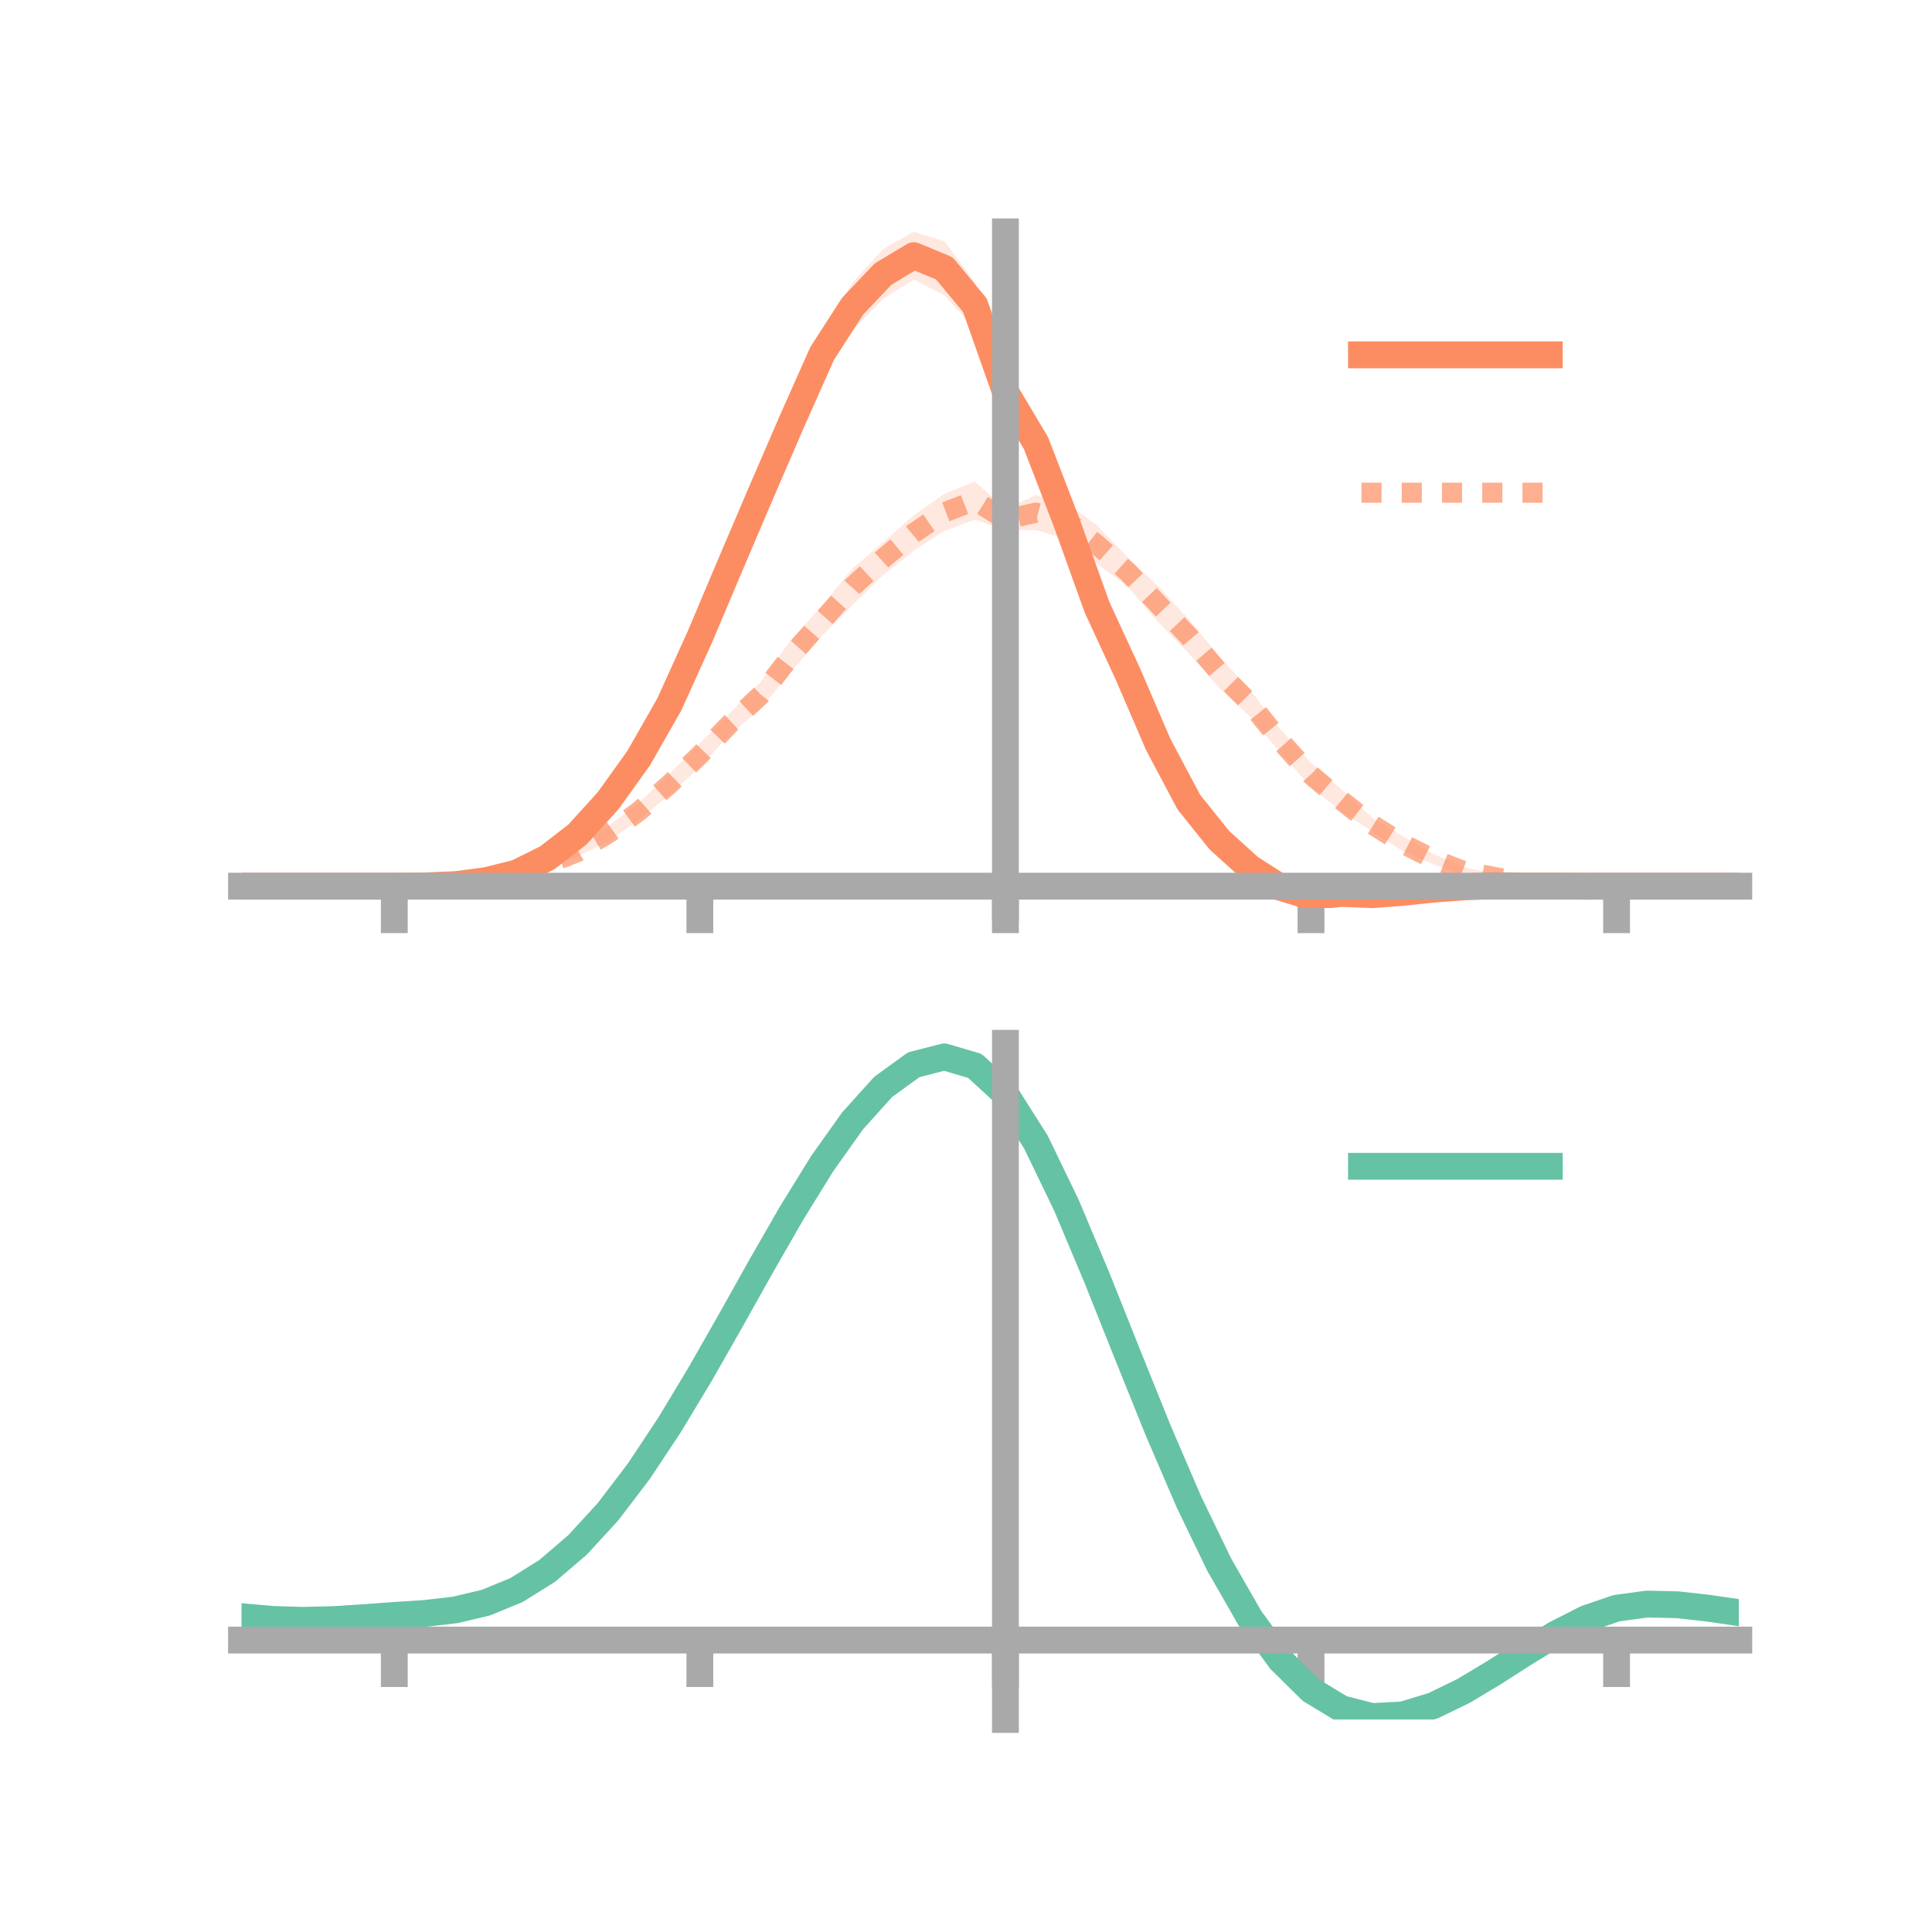 <?xml version="1.0" encoding="utf-8" standalone="no"?>
<!DOCTYPE svg PUBLIC "-//W3C//DTD SVG 1.1//EN"
  "http://www.w3.org/Graphics/SVG/1.1/DTD/svg11.dtd">
<!-- Created with matplotlib (https://matplotlib.org/) -->
<svg height="144pt" version="1.1" viewBox="0 0 144 144" width="144pt" xmlns="http://www.w3.org/2000/svg" xmlns:xlink="http://www.w3.org/1999/xlink">
 <defs>
  <style type="text/css">*{stroke-linecap:butt;stroke-linejoin:round;}</style>
 </defs>
 <g id="figure_1">
  <g id="patch_1">
   <path d="M 0 144 
L 144 144 
L 144 0 
L 0 0 
z
" style="fill:none;"/>
  </g>
  <g id="axes_1">
   <g id="patch_2">
    <path d="M 18 67.68 
L 129.6 67.68 
L 129.6 17.28 
L 18 17.28 
z
" style="fill:none;"/>
   </g>
   <g id="PolyCollection_1">
    <path clip-path="url(#p8639979baf)" d="M 18 66.049 
L 18 66.049 
L 20.278 66.049 
L 22.555 66.049 
L 24.833 66.049 
L 27.11 66.049 
L 29.388 66.049 
L 31.665 66.003 
L 33.943 65.878 
L 36.22 65.479 
L 38.498 64.816 
L 40.776 63.614 
L 43.053 61.728 
L 45.331 59.012 
L 47.608 55.817 
L 49.886 51.648 
L 52.163 46.351 
L 54.441 40.946 
L 56.718 35.542 
L 58.996 29.983 
L 61.273 24.779 
L 63.551 21.045 
L 65.829 18.565 
L 68.106 17.28 
L 70.384 17.982 
L 72.661 21.024 
L 74.939 28.011 
L 77.216 31.273 
L 79.494 37.313 
L 81.771 43.383 
L 84.049 48.579 
L 86.327 54.182 
L 88.604 58.4 
L 90.882 61.414 
L 93.159 63.676 
L 95.437 65.273 
L 97.714 65.981 
L 99.992 65.996 
L 102.269 66.202 
L 104.547 66.037 
L 106.824 65.928 
L 109.102 65.798 
L 111.38 65.801 
L 113.657 65.886 
L 115.935 65.976 
L 118.212 66.03 
L 120.49 66.049 
L 122.767 66.049 
L 125.045 66.049 
L 127.322 66.049 
L 129.6 66.049 
L 129.6 66.049 
L 129.6 66.049 
L 127.322 66.049 
L 125.045 66.049 
L 122.767 66.049 
L 120.49 66.049 
L 118.212 66.076 
L 115.935 66.099 
L 113.657 66.187 
L 111.38 66.22 
L 109.102 66.414 
L 106.824 66.616 
L 104.547 66.987 
L 102.269 67.168 
L 99.992 67.185 
L 97.714 67.68 
L 95.437 67.003 
L 93.159 65.683 
L 90.882 63.83 
L 88.604 61.155 
L 86.327 56.79 
L 84.049 51.821 
L 81.771 47.157 
L 79.494 40.54 
L 77.216 34.779 
L 74.939 30.392 
L 72.661 24.473 
L 70.384 22.017 
L 68.106 20.831 
L 65.829 22.277 
L 63.551 24.591 
L 61.273 27.928 
L 58.996 32.964 
L 56.718 37.949 
L 54.441 43.222 
L 52.163 48.595 
L 49.886 53.36 
L 47.608 57.176 
L 45.331 60.341 
L 43.053 62.644 
L 40.776 64.278 
L 38.498 65.333 
L 36.22 65.801 
L 33.943 65.993 
L 31.665 66.056 
L 29.388 66.049 
L 27.11 66.049 
L 24.833 66.049 
L 22.555 66.049 
L 20.278 66.049 
L 18 66.049 
z
" style="fill:#fc8d62;fill-opacity:0.2;"/>
   </g>
   <g id="PolyCollection_2">
    <path clip-path="url(#p8639979baf)" d="M 18 66.049 
L 18 66.049 
L 20.278 66.049 
L 22.555 66.049 
L 24.833 66.049 
L 27.11 66.049 
L 29.388 66.049 
L 31.665 66.003 
L 33.943 65.845 
L 36.22 65.5 
L 38.498 65.01 
L 40.776 64.199 
L 43.053 63.167 
L 45.331 61.565 
L 47.608 59.839 
L 49.886 57.691 
L 52.163 55.385 
L 54.441 53.121 
L 56.718 50.801 
L 58.996 47.635 
L 61.273 45.155 
L 63.551 42.361 
L 65.829 40.411 
L 68.106 38.409 
L 70.384 36.813 
L 72.661 35.896 
L 74.939 37.923 
L 77.216 36.911 
L 79.494 37.47 
L 81.771 39.169 
L 84.049 41.535 
L 86.327 43.707 
L 88.604 46.155 
L 90.882 48.928 
L 93.159 51.402 
L 95.437 54.355 
L 97.714 56.863 
L 99.992 58.847 
L 102.269 60.944 
L 104.547 62.323 
L 106.824 63.648 
L 109.102 64.653 
L 111.38 65.101 
L 113.657 65.637 
L 115.935 65.925 
L 118.212 66.02 
L 120.49 66.049 
L 122.767 66.049 
L 125.045 66.049 
L 127.322 66.049 
L 129.6 66.049 
L 129.6 66.049 
L 129.6 66.049 
L 127.322 66.049 
L 125.045 66.049 
L 122.767 66.049 
L 120.49 66.049 
L 118.212 66.073 
L 115.935 66.079 
L 113.657 65.97 
L 111.38 65.625 
L 109.102 65.208 
L 106.824 64.42 
L 104.547 63.438 
L 102.269 61.963 
L 99.992 60.498 
L 97.714 58.659 
L 95.437 56.104 
L 93.159 53.402 
L 90.882 51.286 
L 88.604 48.705 
L 86.327 46.377 
L 84.049 43.72 
L 81.771 42.036 
L 79.494 40.18 
L 77.216 39.511 
L 74.939 39.531 
L 72.661 38.727 
L 70.384 39.57 
L 68.106 41.054 
L 65.829 42.852 
L 63.551 45.077 
L 61.273 47.384 
L 58.996 50.026 
L 56.718 52.78 
L 54.441 54.712 
L 52.163 57.16 
L 49.886 59.246 
L 47.608 61.125 
L 45.331 62.696 
L 43.053 63.834 
L 40.776 64.623 
L 38.498 65.47 
L 36.22 65.823 
L 33.943 65.996 
L 31.665 66.055 
L 29.388 66.049 
L 27.11 66.049 
L 24.833 66.049 
L 22.555 66.049 
L 20.278 66.049 
L 18 66.049 
z
" style="fill:#fc8d62;fill-opacity:0.2;"/>
   </g>
   <g id="matplotlib.axis_1">
    <g id="xtick_1">
     <g id="line2d_1">
      <defs>
       <path d="M 0 0 
L 0 3.5 
" id="m5e36d01d83" style="stroke:#a9a9a9;stroke-width:2;"/>
      </defs>
      <g>
       <use style="fill:#a9a9a9;stroke:#a9a9a9;stroke-width:2;" x="29.388" xlink:href="#m5e36d01d83" y="66.049"/>
      </g>
     </g>
    </g>
    <g id="xtick_2">
     <g id="line2d_2">
      <g>
       <use style="fill:#a9a9a9;stroke:#a9a9a9;stroke-width:2;" x="52.163" xlink:href="#m5e36d01d83" y="66.049"/>
      </g>
     </g>
    </g>
    <g id="xtick_3">
     <g id="line2d_3">
      <g>
       <use style="fill:#a9a9a9;stroke:#a9a9a9;stroke-width:2;" x="74.939" xlink:href="#m5e36d01d83" y="66.049"/>
      </g>
     </g>
    </g>
    <g id="xtick_4">
     <g id="line2d_4">
      <g>
       <use style="fill:#a9a9a9;stroke:#a9a9a9;stroke-width:2;" x="97.714" xlink:href="#m5e36d01d83" y="66.049"/>
      </g>
     </g>
    </g>
    <g id="xtick_5">
     <g id="line2d_5">
      <g>
       <use style="fill:#a9a9a9;stroke:#a9a9a9;stroke-width:2;" x="120.49" xlink:href="#m5e36d01d83" y="66.049"/>
      </g>
     </g>
    </g>
   </g>
   <g id="matplotlib.axis_2"/>
   <g id="line2d_6">
    <path clip-path="url(#p8639979baf)" d="M 18 66.049 
L 20.278 66.049 
L 22.555 66.049 
L 24.833 66.049 
L 27.11 66.049 
L 29.388 66.049 
L 31.665 66.029 
L 33.943 65.936 
L 36.22 65.64 
L 38.498 65.075 
L 40.776 63.946 
L 43.053 62.186 
L 45.331 59.676 
L 47.608 56.497 
L 49.886 52.504 
L 52.163 47.473 
L 54.441 42.084 
L 56.718 36.745 
L 58.996 31.474 
L 61.273 26.354 
L 63.551 22.818 
L 65.829 20.421 
L 68.106 19.055 
L 70.384 19.999 
L 72.661 22.749 
L 74.939 29.201 
L 77.216 33.026 
L 79.494 38.926 
L 81.771 45.27 
L 84.049 50.2 
L 86.327 55.486 
L 88.604 59.777 
L 90.882 62.622 
L 93.159 64.68 
L 95.437 66.138 
L 97.714 66.83 
L 99.992 66.59 
L 102.269 66.685 
L 104.547 66.512 
L 106.824 66.272 
L 109.102 66.106 
L 111.38 66.01 
L 113.657 66.037 
L 115.935 66.038 
L 118.212 66.053 
L 120.49 66.049 
L 122.767 66.049 
L 125.045 66.049 
L 127.322 66.049 
L 129.6 66.049 
" style="fill:none;stroke:#fc8d62;stroke-linecap:square;stroke-width:2;"/>
   </g>
   <g id="line2d_7">
    <path clip-path="url(#p8639979baf)" d="M 18 66.049 
L 20.278 66.049 
L 22.555 66.049 
L 24.833 66.049 
L 27.11 66.049 
L 29.388 66.049 
L 31.665 66.029 
L 33.943 65.92 
L 36.22 65.662 
L 38.498 65.24 
L 40.776 64.411 
L 43.053 63.501 
L 45.331 62.13 
L 47.608 60.482 
L 49.886 58.468 
L 52.163 56.272 
L 54.441 53.916 
L 56.718 51.79 
L 58.996 48.83 
L 61.273 46.269 
L 63.551 43.719 
L 65.829 41.632 
L 68.106 39.731 
L 70.384 38.191 
L 72.661 37.312 
L 74.939 38.727 
L 77.216 38.211 
L 79.494 38.825 
L 81.771 40.602 
L 84.049 42.628 
L 86.327 45.042 
L 88.604 47.43 
L 90.882 50.107 
L 93.159 52.402 
L 95.437 55.229 
L 97.714 57.761 
L 99.992 59.672 
L 102.269 61.453 
L 104.547 62.881 
L 106.824 64.034 
L 109.102 64.93 
L 111.38 65.363 
L 113.657 65.803 
L 115.935 66.002 
L 118.212 66.046 
L 120.49 66.049 
L 122.767 66.049 
L 125.045 66.049 
L 127.322 66.049 
L 129.6 66.049 
" style="fill:none;stroke:#fc8d62;stroke-dasharray:1.5,1.5;stroke-dashoffset:0;stroke-opacity:0.7;stroke-width:1.5;"/>
   </g>
   <g id="patch_3">
    <path d="M 74.939 67.68 
L 74.939 17.28 
" style="fill:none;stroke:#a9a9a9;stroke-linecap:square;stroke-linejoin:miter;stroke-width:2;"/>
   </g>
   <g id="patch_4">
    <path d="M 129.6 67.68 
L 129.6 17.28 
" style="fill:none;"/>
   </g>
   <g id="patch_5">
    <path d="M 18 66.049 
L 129.6 66.049 
" style="fill:none;stroke:#a9a9a9;stroke-linecap:square;stroke-linejoin:miter;stroke-width:2;"/>
   </g>
   <g id="patch_6">
    <path d="M 18 17.28 
L 129.6 17.28 
" style="fill:none;"/>
   </g>
   <g id="legend_1">
    <g id="line2d_8">
     <path d="M 101.475 26.449 
L 115.475 26.449 
" style="fill:none;stroke:#fc8d62;stroke-linecap:square;stroke-width:2;"/>
    </g>
    <g id="line2d_9"/>
    <g id="text_1">
     <!--   -->
     <g transform="translate(121.075 28.899)scale(0.07 -0.07)">
      <defs>
       <path id="DejaVuSans-32"/>
      </defs>
      <use xlink:href="#DejaVuSans-32"/>
     </g>
    </g>
    <g id="line2d_10">
     <path d="M 101.475 36.724 
L 115.475 36.724 
" style="fill:none;stroke:#fc8d62;stroke-dasharray:1.5,1.5;stroke-dashoffset:0;stroke-opacity:0.7;stroke-width:1.5;"/>
    </g>
    <g id="line2d_11"/>
    <g id="text_2">
     <!--   -->
     <g transform="translate(121.075 39.174)scale(0.07 -0.07)">
      <use xlink:href="#DejaVuSans-32"/>
     </g>
    </g>
   </g>
  </g>
  <g id="axes_2">
   <g id="patch_7">
    <path d="M 18 128.16 
L 129.6 128.16 
L 129.6 77.76 
L 18 77.76 
z
" style="fill:none;"/>
   </g>
   <g id="PolyCollection_3">
    <path clip-path="url(#p626d9d7e89)" d="M 18 120.537 
L 18 120.456 
L 20.278 120.669 
L 22.555 120.743 
L 24.833 120.681 
L 27.11 120.528 
L 29.388 120.352 
L 31.665 120.199 
L 33.943 119.928 
L 36.22 119.381 
L 38.498 118.431 
L 40.776 116.986 
L 43.053 114.996 
L 45.331 112.452 
L 47.608 109.385 
L 49.886 105.865 
L 52.163 101.991 
L 54.441 97.894 
L 56.718 93.726 
L 58.996 89.663 
L 61.273 85.895 
L 63.551 82.619 
L 65.829 80.038 
L 68.106 78.354 
L 70.384 77.76 
L 72.661 78.443 
L 74.939 80.57 
L 77.216 84.22 
L 79.494 89.014 
L 81.771 94.515 
L 84.049 100.318 
L 86.327 106.063 
L 88.604 111.452 
L 90.882 116.25 
L 93.159 120.289 
L 95.437 123.466 
L 97.714 125.741 
L 99.992 127.136 
L 102.269 127.722 
L 104.547 127.609 
L 106.824 126.931 
L 109.102 125.841 
L 111.38 124.498 
L 113.657 123.065 
L 115.935 121.701 
L 118.212 120.557 
L 120.49 119.784 
L 122.767 119.479 
L 125.045 119.536 
L 127.322 119.801 
L 129.6 120.143 
L 129.6 120.25 
L 129.6 120.25 
L 127.322 119.932 
L 125.045 119.684 
L 122.767 119.637 
L 120.49 119.946 
L 118.212 120.732 
L 115.935 121.908 
L 113.657 123.323 
L 111.38 124.812 
L 109.102 126.204 
L 106.824 127.333 
L 104.547 128.034 
L 102.269 128.16 
L 99.992 127.585 
L 97.714 126.215 
L 95.437 123.998 
L 93.159 120.92 
L 90.882 117.02 
L 88.604 112.39 
L 86.327 107.187 
L 84.049 101.634 
L 81.771 96.02 
L 79.494 90.69 
L 77.216 86.043 
L 74.939 82.505 
L 72.661 80.448 
L 70.384 79.789 
L 68.106 80.362 
L 65.829 81.981 
L 63.551 84.456 
L 61.273 87.591 
L 58.996 91.19 
L 56.718 95.064 
L 54.441 99.031 
L 52.163 102.927 
L 49.886 106.608 
L 47.608 109.951 
L 45.331 112.866 
L 43.053 115.291 
L 40.776 117.198 
L 38.498 118.595 
L 36.22 119.522 
L 33.943 120.056 
L 31.665 120.317 
L 29.388 120.459 
L 27.11 120.618 
L 24.833 120.753 
L 22.555 120.8 
L 20.278 120.73 
L 18 120.537 
z
" style="fill:#66c2a5;fill-opacity:0.2;"/>
   </g>
   <g id="matplotlib.axis_3">
    <g id="xtick_6">
     <g id="line2d_12">
      <g>
       <use style="fill:#a9a9a9;stroke:#a9a9a9;stroke-width:2;" x="29.388" xlink:href="#m5e36d01d83" y="122.242"/>
      </g>
     </g>
    </g>
    <g id="xtick_7">
     <g id="line2d_13">
      <g>
       <use style="fill:#a9a9a9;stroke:#a9a9a9;stroke-width:2;" x="52.163" xlink:href="#m5e36d01d83" y="122.242"/>
      </g>
     </g>
    </g>
    <g id="xtick_8">
     <g id="line2d_14">
      <g>
       <use style="fill:#a9a9a9;stroke:#a9a9a9;stroke-width:2;" x="74.939" xlink:href="#m5e36d01d83" y="122.242"/>
      </g>
     </g>
    </g>
    <g id="xtick_9">
     <g id="line2d_15">
      <g>
       <use style="fill:#a9a9a9;stroke:#a9a9a9;stroke-width:2;" x="97.714" xlink:href="#m5e36d01d83" y="122.242"/>
      </g>
     </g>
    </g>
    <g id="xtick_10">
     <g id="line2d_16">
      <g>
       <use style="fill:#a9a9a9;stroke:#a9a9a9;stroke-width:2;" x="120.49" xlink:href="#m5e36d01d83" y="122.242"/>
      </g>
     </g>
    </g>
   </g>
   <g id="matplotlib.axis_4"/>
   <g id="line2d_17">
    <path clip-path="url(#p626d9d7e89)" d="M 18 120.497 
L 20.278 120.699 
L 22.555 120.771 
L 24.833 120.717 
L 27.11 120.573 
L 29.388 120.405 
L 31.665 120.258 
L 33.943 119.992 
L 36.22 119.451 
L 38.498 118.513 
L 40.776 117.092 
L 43.053 115.143 
L 45.331 112.659 
L 47.608 109.668 
L 49.886 106.236 
L 52.163 102.459 
L 54.441 98.462 
L 56.718 94.395 
L 58.996 90.427 
L 61.273 86.743 
L 63.551 83.538 
L 65.829 81.01 
L 68.106 79.358 
L 70.384 78.775 
L 72.661 79.446 
L 74.939 81.538 
L 77.216 85.131 
L 79.494 89.852 
L 81.771 95.268 
L 84.049 100.976 
L 86.327 106.625 
L 88.604 111.921 
L 90.882 116.635 
L 93.159 120.605 
L 95.437 123.732 
L 97.714 125.978 
L 99.992 127.36 
L 102.269 127.941 
L 104.547 127.822 
L 106.824 127.132 
L 109.102 126.023 
L 111.38 124.655 
L 113.657 123.194 
L 115.935 121.805 
L 118.212 120.645 
L 120.49 119.865 
L 122.767 119.558 
L 125.045 119.61 
L 127.322 119.867 
L 129.6 120.196 
" style="fill:none;stroke:#66c2a5;stroke-linecap:square;stroke-width:2;"/>
   </g>
   <g id="patch_8">
    <path d="M 74.939 128.16 
L 74.939 77.76 
" style="fill:none;stroke:#a9a9a9;stroke-linecap:square;stroke-linejoin:miter;stroke-width:2;"/>
   </g>
   <g id="patch_9">
    <path d="M 129.6 128.16 
L 129.6 77.76 
" style="fill:none;"/>
   </g>
   <g id="patch_10">
    <path d="M 18 122.242 
L 129.6 122.242 
" style="fill:none;stroke:#a9a9a9;stroke-linecap:square;stroke-linejoin:miter;stroke-width:2;"/>
   </g>
   <g id="patch_11">
    <path d="M 18 77.76 
L 129.6 77.76 
" style="fill:none;"/>
   </g>
   <g id="legend_2">
    <g id="line2d_18">
     <path d="M 101.475 86.929 
L 115.475 86.929 
" style="fill:none;stroke:#66c2a5;stroke-linecap:square;stroke-width:2;"/>
    </g>
    <g id="line2d_19"/>
    <g id="text_3">
     <!--   -->
     <g transform="translate(121.075 89.379)scale(0.07 -0.07)">
      <use xlink:href="#DejaVuSans-32"/>
     </g>
    </g>
   </g>
  </g>
 </g>
 <defs>
  <clipPath id="p8639979baf">
   <rect height="50.4" width="111.6" x="18" y="17.28"/>
  </clipPath>
  <clipPath id="p626d9d7e89">
   <rect height="50.4" width="111.6" x="18" y="77.76"/>
  </clipPath>
 </defs>
</svg>
